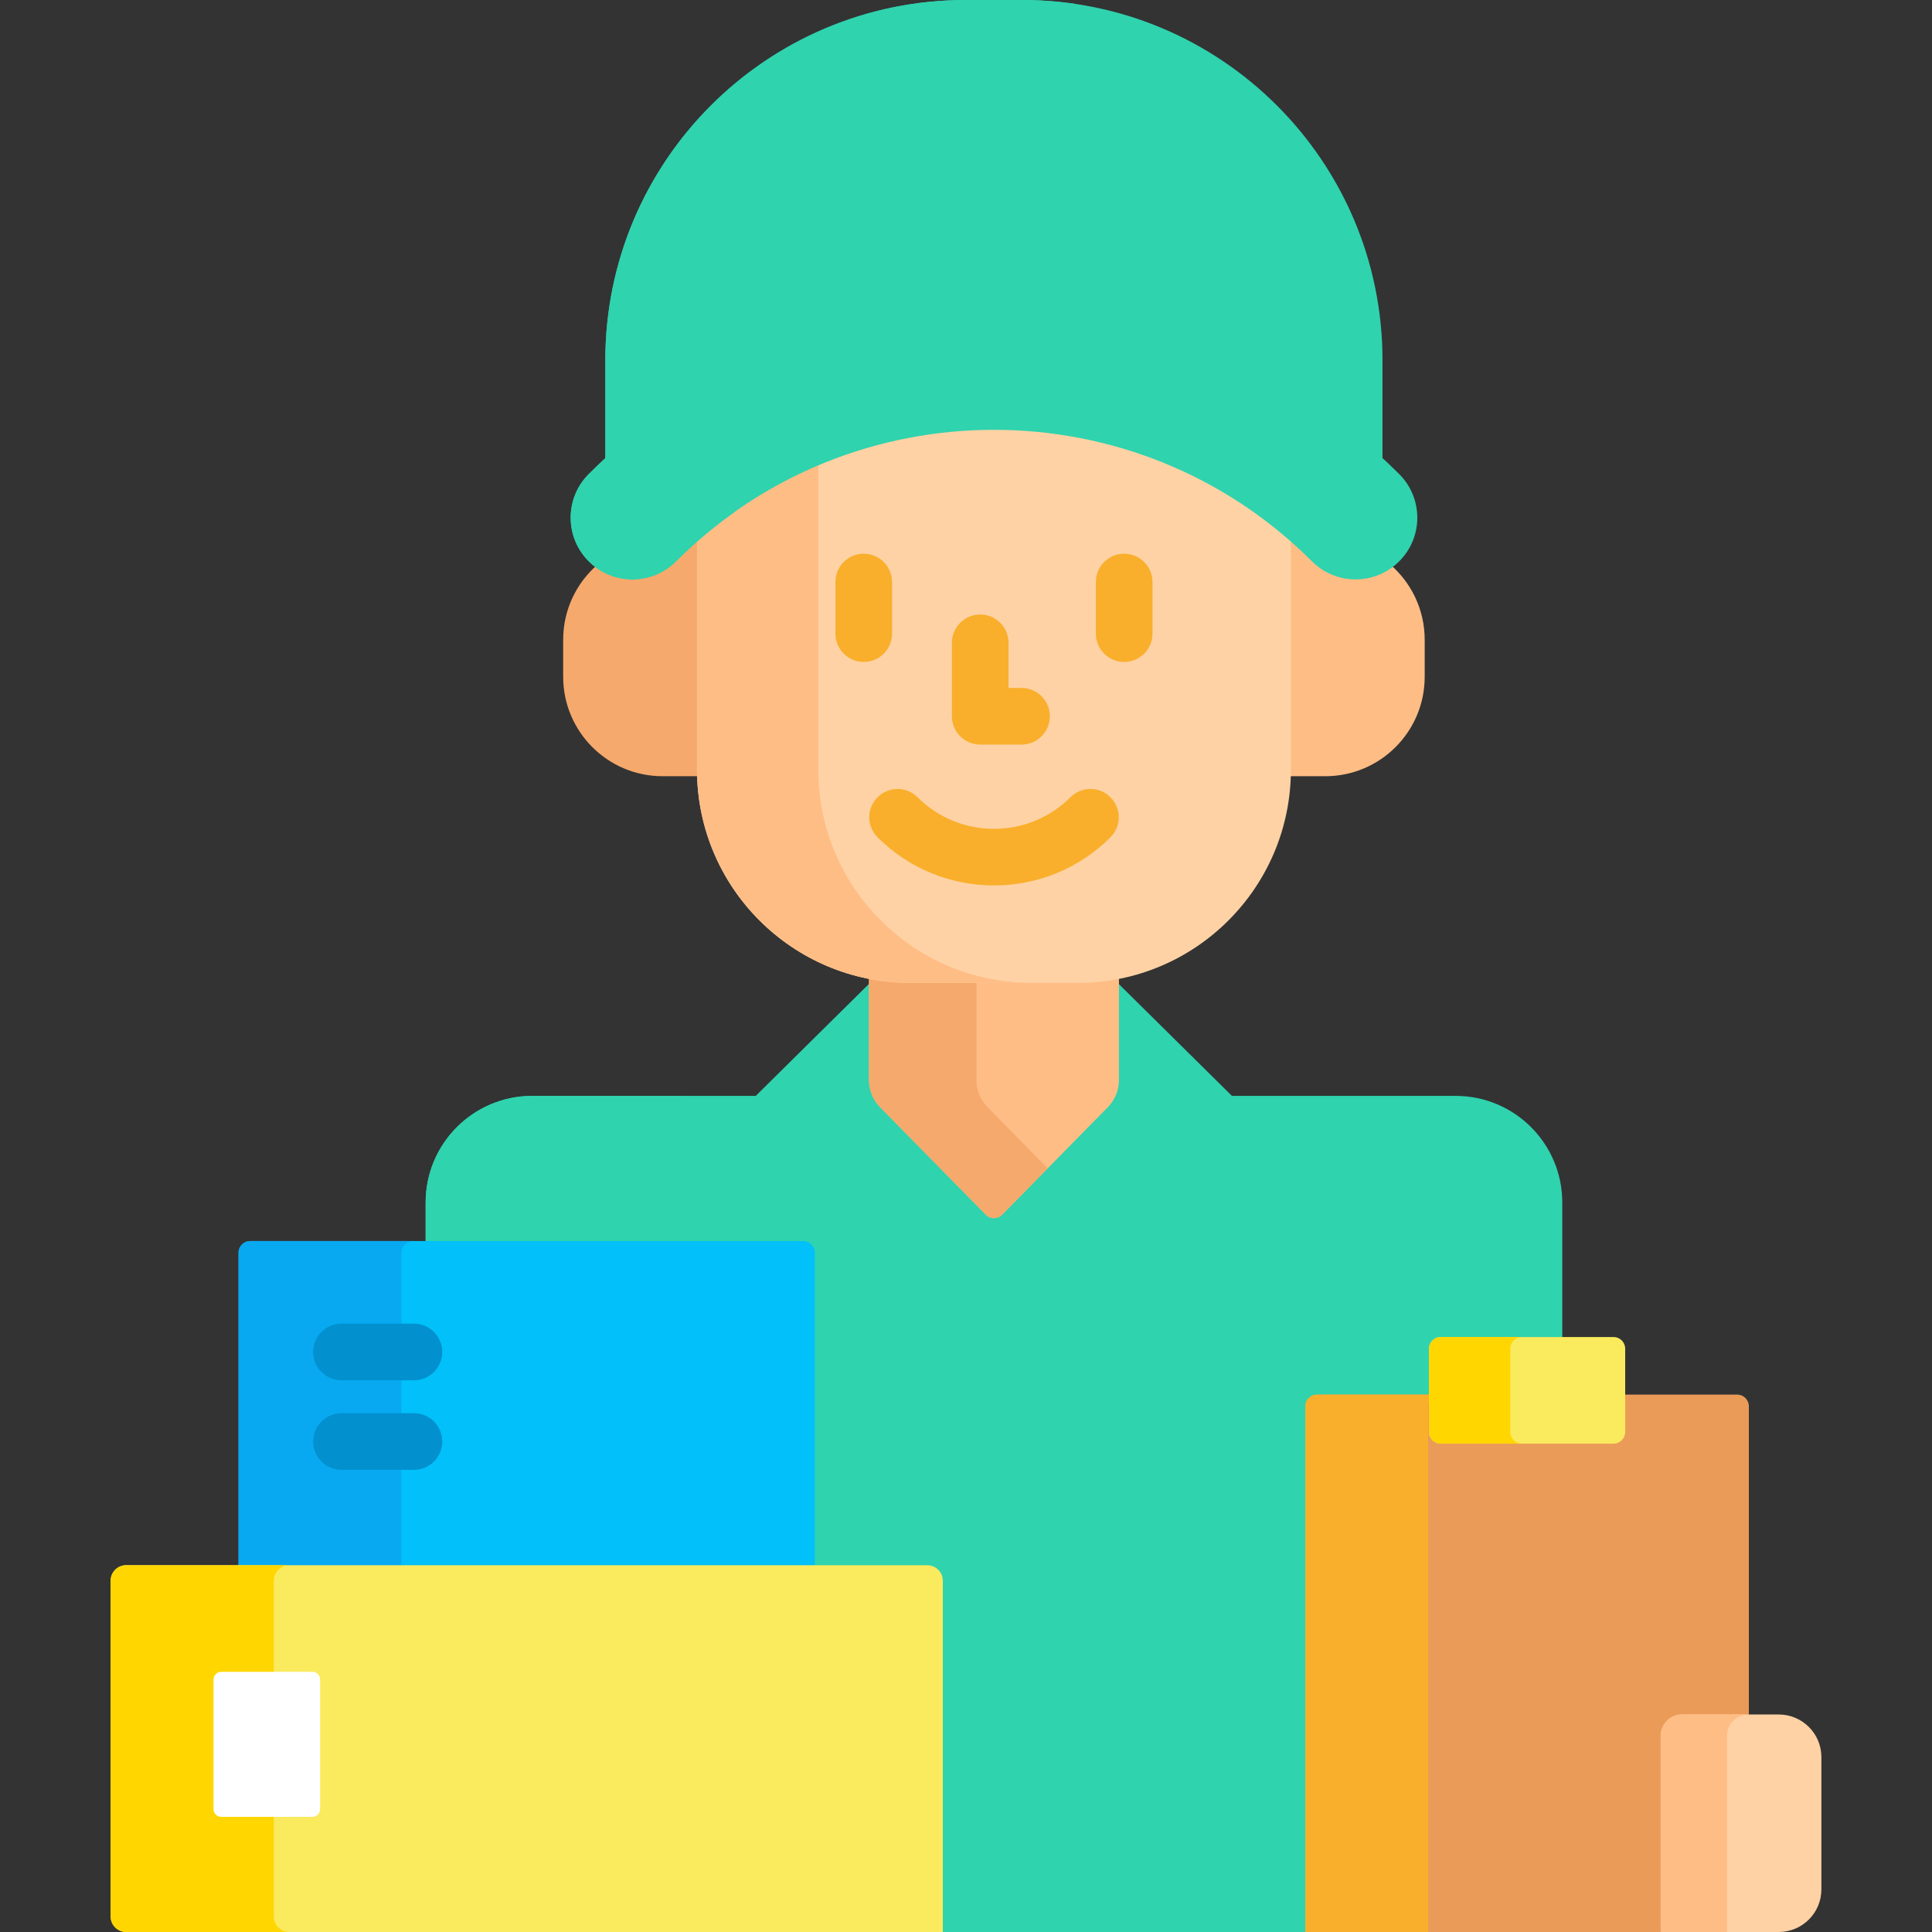 <svg width="60" height="60" viewBox="0 0 60 60" fill="none" xmlns="http://www.w3.org/2000/svg">
<rect x="0" y="0" width="60" height="60" fill="#333333" stroke="none"/>
<g clip-path="url(#clip0_305_4963)">
<path d="M30.867 9.635C35.393 9.635 39.655 11.319 42.935 14.387V11.191C42.936 5.01 37.925 0 31.744 0H29.99C23.809 0 18.799 5.01 18.799 11.191V14.387C22.08 11.319 26.341 9.635 30.867 9.635Z" fill="#2FD3AE"/>
<path d="M23.853 11.073C23.911 5.506 28.032 0.913 33.393 0.121C32.855 0.042 32.304 0 31.744 0H29.99C23.809 0 18.799 5.01 18.799 11.191V14.387C20.301 12.982 22.008 11.868 23.853 11.073Z" fill="#2FD3AE"/>
<path d="M40.655 43.673C40.655 43.538 40.765 43.428 40.9 43.428H44.496V41.886C44.496 41.75 44.606 41.641 44.741 41.641H48.468L48.518 41.523V37.345C48.518 35.517 47.036 34.034 45.207 34.034H16.53C14.701 34.034 13.219 35.517 13.219 37.345V38.543L13.306 38.66H24.944C25.079 38.66 25.189 38.77 25.189 38.905V48.727H28.797C28.999 48.727 29.163 48.891 29.163 49.092V59.844L29.28 60H40.538L40.655 59.844V43.673Z" fill="#2FD3AE"/>
<path d="M18.242 38.543V37.345C18.242 35.517 19.724 34.034 21.553 34.034H16.53C14.701 34.034 13.219 35.517 13.219 37.345V38.543H18.242Z" fill="#2FD3AE"/>
<path d="M31.036 37.644C30.992 37.689 30.933 37.714 30.869 37.714C30.806 37.714 30.746 37.689 30.702 37.644L29.99 36.92V43.038C29.99 43.524 30.384 43.917 30.869 43.917C31.355 43.917 31.748 43.524 31.748 43.038V36.92L31.036 37.644Z" fill="#2FD3AE"/>
<path d="M30.177 37.112L27.416 34.304C27.214 34.099 27.103 33.828 27.103 33.54V30.446L23.475 34.034V38.66H24.942C25.078 38.66 25.187 38.77 25.187 38.905V40.34L30.177 37.112Z" fill="#2FD3AE"/>
<path d="M34.63 30.446V33.54C34.63 33.828 34.519 34.099 34.317 34.304L31.557 37.112L37.7 41.086C37.941 41.242 38.259 41.069 38.259 40.782V34.034L34.63 30.446Z" fill="#2FD3AE"/>
<path d="M26.986 33.54V30.562L23.475 34.034V38.66H24.942C25.078 38.66 25.187 38.77 25.187 38.905V40.34L25.958 39.841V35.257L27.125 34.103C27.035 33.931 26.986 33.738 26.986 33.54Z" fill="#2FD3AE"/>
<path d="M33.469 30.407H28.27C27.831 30.407 27.403 30.363 26.988 30.28V33.54C26.988 33.856 27.113 34.16 27.335 34.386L30.619 37.726C30.756 37.866 30.982 37.866 31.12 37.726L34.404 34.386C34.626 34.16 34.75 33.856 34.75 33.54V30.28C34.336 30.363 33.907 30.407 33.469 30.407Z" fill="#FFBD86"/>
<path d="M30.326 33.54V30.407H28.268C27.829 30.407 27.401 30.363 26.986 30.28V33.54C26.986 33.856 27.111 34.16 27.333 34.386L30.617 37.726C30.755 37.866 30.98 37.866 31.118 37.726L32.537 36.283L30.672 34.386C30.45 34.16 30.326 33.856 30.326 33.54Z" fill="#F6A96C"/>
<path d="M21.763 23.902V16.78H21.515C21.309 16.963 21.107 17.153 20.91 17.35C20.57 17.689 20.119 17.877 19.638 17.877C19.248 17.877 18.878 17.751 18.57 17.523C17.909 18.09 17.49 18.93 17.49 19.868V21.018C17.49 22.723 18.873 24.106 20.578 24.106H21.768C21.766 24.038 21.763 23.971 21.763 23.902Z" fill="#F6A96C"/>
<path d="M43.165 17.523C42.858 17.751 42.487 17.876 42.097 17.876C41.617 17.876 41.165 17.689 40.825 17.35C40.628 17.153 40.426 16.963 40.22 16.78H39.972V23.902C39.972 23.971 39.969 24.038 39.967 24.106H41.157C42.862 24.106 44.245 22.724 44.245 21.018V19.868C44.245 18.93 43.826 18.09 43.165 17.523Z" fill="#FFBD86"/>
<path d="M30.869 13.231C27.441 13.231 24.203 14.444 21.646 16.664V23.902C21.646 27.56 24.611 30.525 28.269 30.525H33.468C37.126 30.525 40.09 27.56 40.09 23.902V16.664C37.534 14.444 34.297 13.231 30.869 13.231Z" fill="#FED2A4"/>
<path d="M25.413 23.902V14.32C24.052 14.891 22.782 15.678 21.646 16.664V23.902C21.646 27.56 24.611 30.524 28.269 30.524H32.035C28.378 30.525 25.413 27.56 25.413 23.902Z" fill="#FFBD86"/>
<path d="M25.305 48.726V38.905C25.305 38.705 25.143 38.543 24.943 38.543H7.77C7.57 38.543 7.408 38.705 7.408 38.905V48.726H25.305Z" fill="#01C0FA"/>
<path d="M12.464 48.726V38.905C12.464 38.705 12.626 38.543 12.826 38.543H7.77C7.57 38.543 7.408 38.705 7.408 38.905V48.726H12.464Z" fill="#08A9F1"/>
<path d="M29.28 60H3.918C3.652 60 3.436 59.784 3.436 59.517V49.092C3.436 48.825 3.652 48.609 3.918 48.609H28.797C29.063 48.609 29.28 48.825 29.28 49.092V60Z" fill="#FAEA5E"/>
<path d="M8.502 59.517V49.092C8.502 48.825 8.718 48.609 8.985 48.609H3.918C3.652 48.609 3.436 48.825 3.436 49.092V59.517C3.436 59.784 3.652 60 3.918 60H8.985C8.718 60 8.502 59.784 8.502 59.517Z" fill="#FFD600"/>
<path d="M9.701 56.424H6.872C6.739 56.424 6.631 56.316 6.631 56.182V52.162C6.631 52.029 6.739 51.92 6.872 51.92H9.701C9.834 51.92 9.942 52.029 9.942 52.162V56.182C9.942 56.316 9.834 56.424 9.701 56.424Z" fill="white"/>
<path d="M12.855 42.866H10.604C10.118 42.866 9.725 42.472 9.725 41.987C9.725 41.501 10.118 41.108 10.604 41.108H12.855C13.341 41.108 13.734 41.501 13.734 41.987C13.734 42.472 13.341 42.866 12.855 42.866Z" fill="#0290CF"/>
<path d="M12.855 45.647H10.604C10.118 45.647 9.725 45.254 9.725 44.768C9.725 44.283 10.118 43.889 10.604 43.889H12.855C13.341 43.889 13.734 44.283 13.734 44.768C13.734 45.254 13.341 45.647 12.855 45.647Z" fill="#0290CF"/>
<path d="M42.099 17.994C41.609 17.994 41.118 17.807 40.744 17.432C35.299 11.987 26.439 11.987 20.994 17.432C20.246 18.181 19.032 18.181 18.284 17.432C17.536 16.684 17.536 15.471 18.284 14.723C25.223 7.783 36.515 7.783 43.454 14.723C44.203 15.471 44.203 16.684 43.454 17.432C43.08 17.806 42.59 17.994 42.099 17.994Z" fill="#2FD3AE"/>
<path d="M23.343 14.722C26.169 11.896 29.717 10.221 33.399 9.697C28.04 8.934 22.397 10.609 18.284 14.722C17.536 15.471 17.536 16.684 18.284 17.432C19.032 18.181 20.246 18.181 20.994 17.432C21.558 16.868 22.16 16.363 22.79 15.916C22.826 15.48 23.01 15.055 23.343 14.722Z" fill="#2FD3AE"/>
<path d="M51.69 53.907C51.69 53.607 51.935 53.362 52.235 53.362H54.265L54.312 53.245V43.673C54.312 43.473 54.15 43.311 53.95 43.311H50.354V44.472C50.354 44.607 50.244 44.717 50.109 44.717H44.74C44.605 44.717 44.495 44.607 44.495 44.472V43.311H40.899C40.699 43.311 40.537 43.473 40.537 43.673V60H51.573L51.69 59.843V53.907H51.69Z" fill="#EA9B58"/>
<path d="M44.378 43.311H40.899C40.699 43.311 40.537 43.473 40.537 43.673V60H44.353V43.673C44.353 43.627 44.362 43.584 44.378 43.543V43.311Z" fill="#F9AF2B"/>
<path d="M55.24 60H51.574V53.907C51.574 53.541 51.871 53.245 52.236 53.245H55.24C55.972 53.245 56.565 53.838 56.565 54.569V58.675C56.565 59.407 55.972 60 55.24 60Z" fill="#FED2A4"/>
<path d="M54.297 53.245H52.236C51.871 53.245 51.574 53.541 51.574 53.907V60H53.635V53.907C53.635 53.541 53.931 53.245 54.297 53.245Z" fill="#FFBD86"/>
<path d="M50.109 44.834H44.741C44.541 44.834 44.379 44.672 44.379 44.472V41.885C44.379 41.685 44.541 41.523 44.741 41.523H50.109C50.309 41.523 50.472 41.685 50.472 41.885V44.472C50.472 44.672 50.309 44.834 50.109 44.834Z" fill="#FAEA5E"/>
<path d="M46.901 44.472V41.885C46.901 41.685 47.064 41.523 47.264 41.523H44.741C44.541 41.523 44.379 41.685 44.379 41.885V44.472C44.379 44.672 44.541 44.834 44.741 44.834H47.264C47.064 44.834 46.901 44.672 46.901 44.472Z" fill="#FFD600"/>
<path d="M26.824 20.557C26.339 20.557 25.945 20.163 25.945 19.678V18.075C25.945 17.589 26.339 17.196 26.824 17.196C27.31 17.196 27.703 17.589 27.703 18.075V19.678C27.703 20.163 27.31 20.557 26.824 20.557Z" fill="#F9AF2B"/>
<path d="M34.912 20.557C34.427 20.557 34.033 20.163 34.033 19.678V18.075C34.033 17.589 34.427 17.196 34.912 17.196C35.398 17.196 35.791 17.589 35.791 18.075V19.678C35.791 20.163 35.398 20.557 34.912 20.557Z" fill="#F9AF2B"/>
<path d="M30.87 27.498C29.56 27.498 28.251 27 27.253 26.003C26.91 25.659 26.91 25.103 27.253 24.76C27.597 24.416 28.153 24.416 28.497 24.76C29.805 26.068 31.935 26.068 33.243 24.76C33.587 24.416 34.143 24.416 34.486 24.76C34.83 25.103 34.83 25.659 34.486 26.003C33.489 27 32.179 27.498 30.87 27.498Z" fill="#F9AF2B"/>
<path d="M31.725 23.123H30.441C29.956 23.123 29.562 22.73 29.562 22.244V19.963C29.562 19.477 29.956 19.084 30.441 19.084C30.927 19.084 31.32 19.477 31.32 19.963V21.365H31.725C32.211 21.365 32.604 21.759 32.604 22.244C32.604 22.73 32.211 23.123 31.725 23.123Z" fill="#F9AF2B"/>
</g>
<defs>
<clipPath id="clip0_305_4963">
<rect width="60" height="60" fill="white"/>
</clipPath>
</defs>
</svg>
